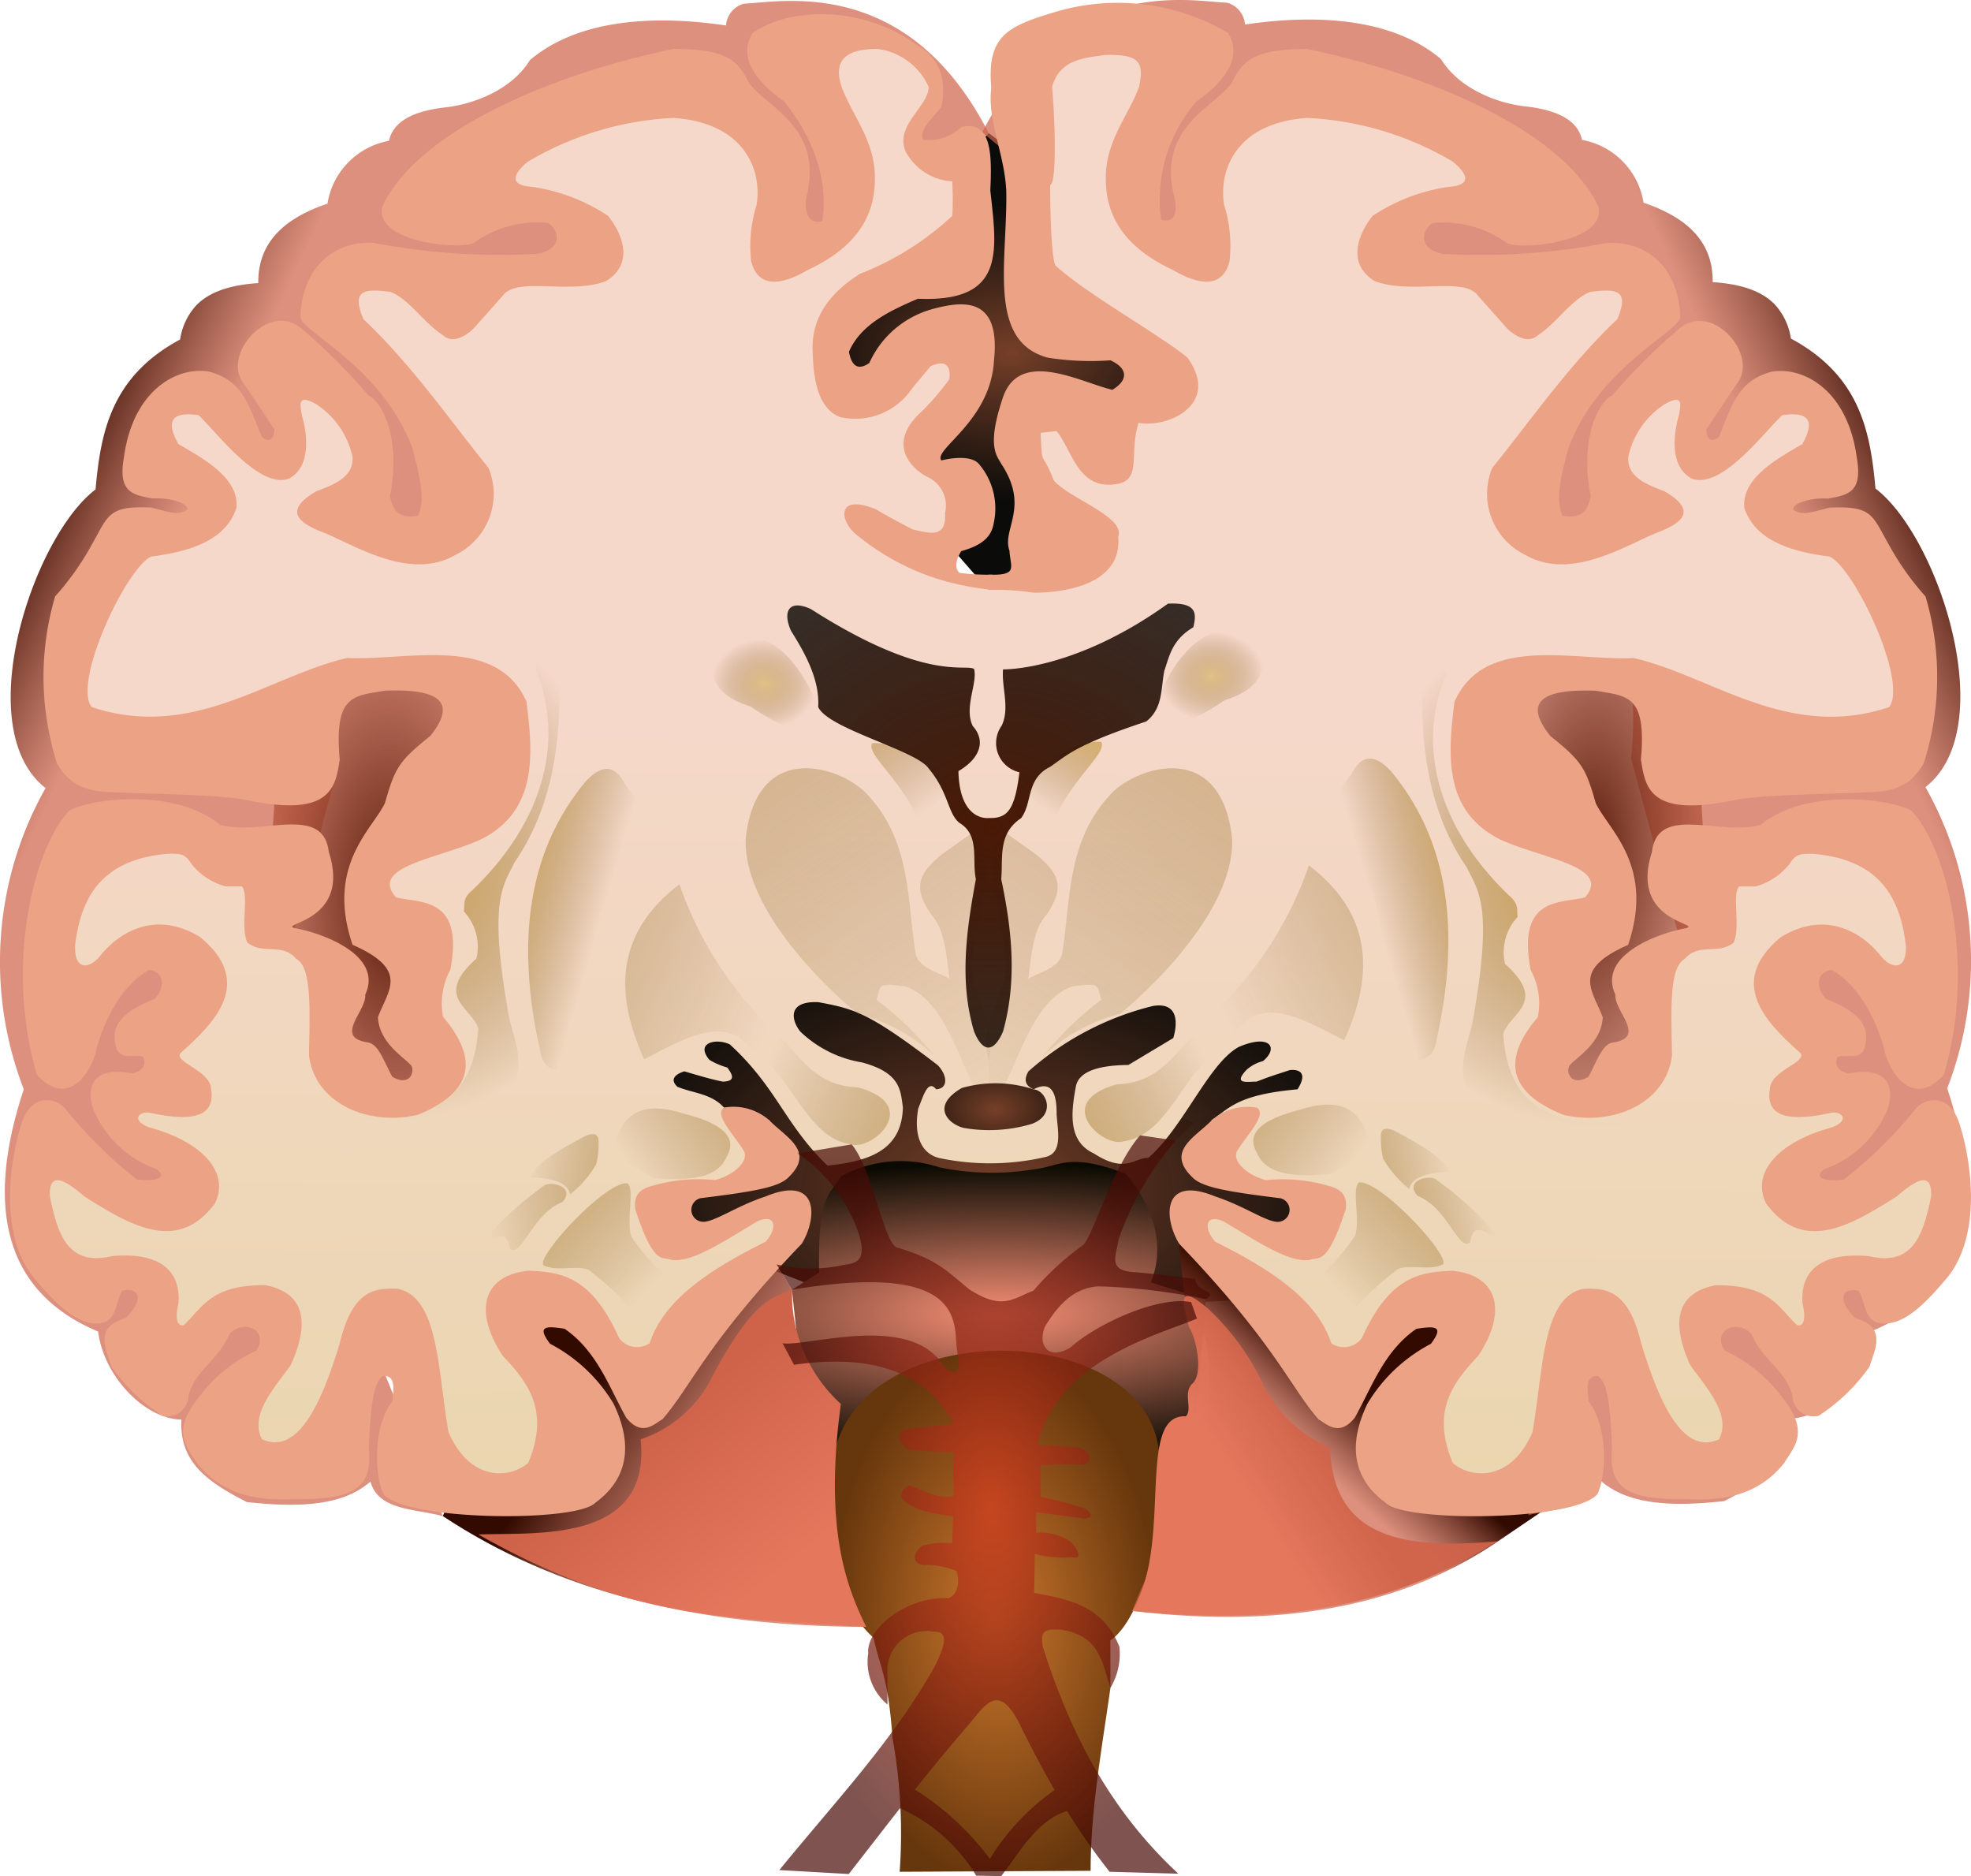 <svg id="Brain" xmlns="http://www.w3.org/2000/svg" xmlns:xlink="http://www.w3.org/1999/xlink" viewBox="0 0 150 142.749"><defs><style>.cls-1{fill:url(#radial-gradient);}.cls-2{fill:url(#linear-gradient);}.cls-3{fill:url(#linear-gradient-2);}.cls-4{fill:url(#radial-gradient-2);}.cls-5{fill:url(#linear-gradient-3);}.cls-6{fill:url(#linear-gradient-4);}.cls-7{fill:url(#radial-gradient-3);}.cls-8{fill:url(#radial-gradient-4);}.cls-9{fill:url(#linear-gradient-5);}.cls-10{fill:url(#linear-gradient-6);}.cls-11{fill:url(#radial-gradient-5);}.cls-12{fill:url(#radial-gradient-6);}.cls-13{fill:url(#linear-gradient-7);}.cls-14{fill:#eca285;}.cls-15{fill:url(#linear-gradient-8);}.cls-16{fill:url(#linear-gradient-9);}.cls-17{fill:url(#linear-gradient-10);}.cls-18{fill:url(#linear-gradient-11);}.cls-19{fill:url(#radial-gradient-7);}.cls-20{fill:url(#linear-gradient-12);}.cls-21{fill:url(#linear-gradient-13);}.cls-22{fill:url(#radial-gradient-8);}.cls-23{fill:url(#radial-gradient-9);}.cls-24{fill:url(#radial-gradient-10);}.cls-25{fill:url(#linear-gradient-14);}.cls-26{fill:url(#linear-gradient-15);}.cls-27{fill:url(#linear-gradient-16);}.cls-28{fill:url(#linear-gradient-17);}.cls-29{fill:url(#linear-gradient-18);}.cls-30{fill:url(#linear-gradient-19);}.cls-31{fill:url(#radial-gradient-11);}.cls-32{fill:url(#radial-gradient-12);}.cls-33{fill:url(#linear-gradient-20);}.cls-34{fill:url(#linear-gradient-21);}.cls-35{fill:url(#linear-gradient-22);}.cls-36{fill:url(#linear-gradient-23);}.cls-37{fill:url(#linear-gradient-24);}.cls-38{fill:url(#linear-gradient-25);}.cls-39{fill:url(#linear-gradient-26);}.cls-40{fill:url(#linear-gradient-27);}.cls-41{opacity:0.7;isolation:isolate;fill:url(#radial-gradient-13);}</style><radialGradient id="radial-gradient" cx="-352.22" cy="382.201" r="5.586" gradientTransform="matrix(2.873, -0.053, -0.037, -2.013, 1128.042, 806.153)" gradientUnits="userSpaceOnUse"><stop offset="0" stop-color="#763f28"/><stop offset="1" stop-color="#010200" stop-opacity="0.962"/></radialGradient><linearGradient id="linear-gradient" x1="-652.662" y1="399.81" x2="-654.02" y2="401.599" gradientTransform="translate(-1637.609 1188.691) rotate(180) scale(2.681)" gradientUnits="userSpaceOnUse"><stop offset="0" stop-color="#762728"/><stop offset="1" stop-color="#010200" stop-opacity="0.962"/></linearGradient><linearGradient id="linear-gradient-2" x1="-344.69" y1="400.566" x2="-346.495" y2="402.521" gradientTransform="matrix(2.681, 0, 0, -2.681, 1013.088, 1192.274)" xlink:href="#linear-gradient"/><radialGradient id="radial-gradient-2" cx="-345.832" cy="370.907" r="10.905" gradientTransform="matrix(2.788, 0.032, 0.02, -1.772, 1056.886, 787.538)" xlink:href="#radial-gradient"/><linearGradient id="linear-gradient-3" x1="-364.103" y1="417.811" x2="-367.958" y2="419.611" gradientTransform="matrix(2.681, 0, 0, -2.681, 1013.088, 1192.274)" gradientUnits="userSpaceOnUse"><stop offset="0" stop-color="#cf6349" stop-opacity="0.71"/><stop offset="1" stop-color="#320a00"/></linearGradient><linearGradient id="linear-gradient-4" x1="-347.749" y1="392.271" x2="-351.556" y2="394.766" xlink:href="#linear-gradient-3"/><radialGradient id="radial-gradient-3" cx="-426.632" cy="380.524" r="5.872" gradientTransform="matrix(6.17, -0.007, -0.002, -1.942, 2734.181, 864.528)" gradientUnits="userSpaceOnUse"><stop offset="0" stop-color="#f58d74"/><stop offset="1" stop-color="#0a0a02"/></radialGradient><radialGradient id="radial-gradient-4" cx="-340.957" cy="392.414" r="4.643" gradientTransform="matrix(2.68, -0.089, -0.147, -4.407, 1072.194, 1850.716)" gradientUnits="userSpaceOnUse"><stop offset="0" stop-color="#cb772d"/><stop offset="1" stop-color="#66360c"/></radialGradient><linearGradient id="linear-gradient-5" x1="-331.687" y1="392.827" x2="-330.158" y2="394.561" xlink:href="#linear-gradient-3"/><linearGradient id="linear-gradient-6" x1="-671.881" y1="417.739" x2="-675.736" y2="419.539" gradientTransform="translate(-1638.326 1192.01) rotate(180) scale(2.681)" xlink:href="#linear-gradient-3"/><radialGradient id="radial-gradient-5" cx="-592.617" cy="283.145" r="4.474" gradientTransform="matrix(-0.166, -5.56, -2.626, 0.079, 700.009, -3220.111)" gradientUnits="userSpaceOnUse"><stop offset="0" stop-color="#571807"/><stop offset="1" stop-color="#cf6349" stop-opacity="0.71"/></radialGradient><radialGradient id="radial-gradient-6" cx="-584.754" cy="599.683" r="4.474" gradientTransform="matrix(0.364, -6.132, 2.622, 0.155, -1213.563, -3584.725)" gradientUnits="userSpaceOnUse"><stop offset="0" stop-color="#571807"/><stop offset="1" stop-color="#cf6349" stop-opacity="0.555"/></radialGradient><linearGradient id="linear-gradient-7" x1="-340.3" y1="414.997" x2="-340.494" y2="385.741" gradientTransform="matrix(2.681, 0, 0, -2.681, 1013.088, 1192.274)" gradientUnits="userSpaceOnUse"><stop offset="0" stop-color="#f6d8cb"/><stop offset="1" stop-color="#e7d5a8"/></linearGradient><linearGradient id="linear-gradient-8" x1="-320.145" y1="436.056" x2="-340.771" y2="404.371" gradientTransform="matrix(2.681, 0, 0, -2.681, 1009.132, 1200.403)" gradientUnits="userSpaceOnUse"><stop offset="0" stop-color="#daa739"/><stop offset="1" stop-color="#79551e" stop-opacity="0"/></linearGradient><linearGradient id="linear-gradient-9" x1="-627.668" y1="435.918" x2="-647.475" y2="405.149" gradientTransform="translate(-1632.462 1200.403) rotate(180) scale(2.681)" xlink:href="#linear-gradient-8"/><linearGradient id="linear-gradient-10" x1="-641.407" y1="415.594" x2="-644.374" y2="411.582" gradientTransform="translate(-1631.678 1193.525) rotate(180) scale(2.681)" gradientUnits="userSpaceOnUse"><stop offset="0" stop-color="#daa739" stop-opacity="0.929"/><stop offset="1" stop-color="#79551e" stop-opacity="0"/></linearGradient><linearGradient id="linear-gradient-11" x1="-335.054" y1="414.236" x2="-336.782" y2="411.472" gradientTransform="matrix(2.681, 0, 0, -2.681, 1007.095, 1193.157)" gradientUnits="userSpaceOnUse"><stop offset="0" stop-color="#daa739" stop-opacity="0.801"/><stop offset="1" stop-color="#79551e" stop-opacity="0"/></linearGradient><radialGradient id="radial-gradient-7" cx="-413.645" cy="431.547" r="5.784" gradientTransform="matrix(4.93, -0.332, -0.277, -4.111, 2259.346, 1728.333)" gradientUnits="userSpaceOnUse"><stop offset="0" stop-color="#4a1905"/><stop offset="1" stop-color="#010200" stop-opacity="0.785"/></radialGradient><linearGradient id="linear-gradient-12" x1="-333.343" y1="391.815" x2="-331.248" y2="393.186" gradientTransform="matrix(2.681, 0, 0, -2.681, 1013.088, 1192.274)" gradientUnits="userSpaceOnUse"><stop offset="0" stop-color="#e5775d"/><stop offset="1" stop-color="#cf6349" stop-opacity="0.943"/></linearGradient><linearGradient id="linear-gradient-13" x1="-346.658" y1="389.2" x2="-350.078" y2="393.417" gradientTransform="matrix(2.681, 0, 0, -2.681, 1013.088, 1192.274)" gradientUnits="userSpaceOnUse"><stop offset="0" stop-color="#e5775d"/><stop offset="1" stop-color="#cf6349"/></linearGradient><radialGradient id="radial-gradient-8" cx="-338.811" cy="391.73" r="1.508" gradientTransform="matrix(2.677, -0.154, -0.129, -2.252, 1074.727, 910.089)" gradientUnits="userSpaceOnUse"><stop offset="0" stop-color="#dbb970" stop-opacity="0.758"/><stop offset="1" stop-color="#79551e" stop-opacity="0"/></radialGradient><radialGradient id="radial-gradient-9" cx="-645.728" cy="413.262" r="1.508" gradientTransform="matrix(-2.677, -0.154, 0.129, -2.252, -1698.76, 911.863)" gradientUnits="userSpaceOnUse"><stop offset="0" stop-color="#dbb970" stop-opacity="0.749"/><stop offset="1" stop-color="#79551e" stop-opacity="0"/></radialGradient><radialGradient id="radial-gradient-10" cx="-417.425" cy="418.317" r="1.455" gradientTransform="matrix(5.43, 0.065, 0.043, -3.57, 2349.367, 1633.579)" xlink:href="#radial-gradient"/><linearGradient id="linear-gradient-14" x1="-340.785" y1="402.01" x2="-333.009" y2="405.864" gradientTransform="matrix(2.681, 0, 0, -2.681, 1009.794, 1197.721)" xlink:href="#linear-gradient-8"/><linearGradient id="linear-gradient-15" x1="-649.495" y1="402.459" x2="-640.494" y2="405.989" gradientTransform="translate(-1633.975 1198.566) rotate(180) scale(2.681)" xlink:href="#linear-gradient-8"/><linearGradient id="linear-gradient-16" x1="-319.874" y1="413.662" x2="-334.044" y2="405.63" gradientTransform="matrix(2.681, 0, 0, -2.681, 1013.594, 1193.287)" xlink:href="#linear-gradient-8"/><linearGradient id="linear-gradient-17" x1="-625.733" y1="413.859" x2="-640.663" y2="407.395" gradientTransform="translate(-1633.975 1198.566) rotate(180) scale(2.681)" xlink:href="#linear-gradient-8"/><linearGradient id="linear-gradient-18" x1="-325.63" y1="409.157" x2="-329.48" y2="408.029" gradientTransform="matrix(2.681, 0, 0, -2.681, 1013.088, 1192.274)" xlink:href="#linear-gradient-8"/><linearGradient id="linear-gradient-19" x1="-632.991" y1="409.941" x2="-636.841" y2="408.814" gradientTransform="translate(-1636.789 1195.163) rotate(180) scale(2.681)" xlink:href="#linear-gradient-8"/><radialGradient id="radial-gradient-11" cx="-496.775" cy="482.579" r="3.236" gradientTransform="matrix(-4.892, -3.522, -3.912, 5.434, -393.905, -4278.616)" xlink:href="#linear-gradient-8"/><radialGradient id="radial-gradient-12" cx="-386.058" cy="554.539" r="3.236" gradientTransform="matrix(4.892, -3.522, 3.912, 5.434, -228.396, -4280.132)" xlink:href="#linear-gradient-8"/><linearGradient id="linear-gradient-20" x1="-336.645" y1="407.43" x2="-330.542" y2="403.016" gradientTransform="matrix(2.681, 0, 0, -2.681, 1013.848, 1197.975)" xlink:href="#linear-gradient-8"/><linearGradient id="linear-gradient-21" x1="-330.549" y1="400.695" x2="-325.328" y2="401.753" gradientTransform="matrix(2.681, 0, 0, -2.681, 1010.681, 1197.468)" xlink:href="#linear-gradient-8"/><linearGradient id="linear-gradient-22" x1="-332.138" y1="403.037" x2="-326.982" y2="404.021" gradientTransform="matrix(2.681, 0, 0, -2.681, 1011.947, 1199.368)" xlink:href="#linear-gradient-8"/><linearGradient id="linear-gradient-23" x1="-323.88" y1="405.713" x2="-329.374" y2="400.273" gradientTransform="matrix(2.681, 0, 0, -2.681, 1009.794, 1199.875)" xlink:href="#linear-gradient-8"/><linearGradient id="linear-gradient-24" x1="-643.468" y1="407.721" x2="-637.364" y2="403.308" gradientTransform="translate(-1635.567 1199.05) rotate(180) scale(2.681)" xlink:href="#linear-gradient-8"/><linearGradient id="linear-gradient-25" x1="-639.308" y1="403.547" x2="-634.114" y2="404.381" gradientTransform="translate(-1634.821 1200.852) rotate(180) scale(2.681)" xlink:href="#linear-gradient-8"/><linearGradient id="linear-gradient-26" x1="-630.486" y1="405.778" x2="-635.981" y2="400.338" gradientTransform="translate(-1630.716 1200.112) rotate(180) scale(2.681)" xlink:href="#linear-gradient-8"/><linearGradient id="linear-gradient-27" x1="-638.855" y1="402.773" x2="-632.466" y2="401.882" gradientTransform="translate(-1633.424 1199.202) rotate(180) scale(2.681)" xlink:href="#linear-gradient-8"/><radialGradient id="radial-gradient-13" cx="378.689" cy="-82.185" r="23.257" gradientTransform="matrix(0.709, 0, 0, -1.212, -168.055, 43.607)" gradientUnits="userSpaceOnUse"><stop offset="0" stop-color="#d43c20"/><stop offset="1" stop-color="#490c06"/></radialGradient></defs><title>R-ICO-013680</title><path id="path1008" class="cls-1" d="M100.244,38.756l-15.9,16.579,15.86,18.175,9.886-4.056L114.3,49.18Z" transform="translate(-25 -28.626)"/><path id="path1004" class="cls-2" d="M113.214,116.14l1.268-.732,1.414-1.365-2.389-.878Z" transform="translate(-25 -28.626)"/><path id="path988" class="cls-3" d="M86.981,117.115l-1.268-.732L84.3,115.018l2.389-.877Z" transform="translate(-25 -28.626)"/><path id="path966" class="cls-4" d="M93.406,129.034,75.546,122,74.1,105.243l15.584-2.689,8.275,6.551,3.379,1.448,8.551-8.068,11.1,2,11.585,12.688L130.23,126.9Z" transform="translate(-25 -28.626)"/><path id="path1530" class="cls-5" d="M100.244,38.756c-6.184-12.08-15.826-9.957-18.627-9.85a1.854,1.854,0,0,0-1.365,1.658c-5.812-.859-11.366-.371-14.921,2.633-1.378,2.256-4.3,3.383-6.534,3.609-2.39.287-3.883,1.078-4.194,2.535a5.782,5.782,0,0,0-4.681,4.779c-3.2,1.087-5.3,2.883-5.266,6.046-2.409.156-3.857.793-4.738,1.713a4.906,4.906,0,0,0-1.211,2.578c-5.249,2.823-6.045,7.053-6.436,11.41-1.93,1.465-3.869,4.716-5.111,8.37-1.832,5.386-2.149,11.648,1.308,14.353a26.887,26.887,0,0,0-1.658,22.917c-3.065,9.25-1.275,15.522,5.656,18.432.426,3.406,3.535,6.656,6.34,6.7-.181,3.383,2.211,4.837,4.973,6.274,3.458.373,7.166.44,9.414-1.563.6,2.22,3.375,2.056,5.506,2.635L44.656,109.557l6.211-23.14c-1.3-13.065,5.691-10.737,8.818-15.584L69.719,40.9c4.6.4,7.92,2.865,11.672,4.164C85.977,46.653,91.214,46.507,100.244,38.756Z" transform="translate(-25 -28.626)"/><path id="path875" class="cls-6" d="M90.924,152.411c-13.043-.029-23.594-2.724-32.225-8.429l7.124-16.6L84.1,124.827l1.172,1.931C85.111,135.8,85.807,144.64,90.924,152.411Z" transform="translate(-25 -28.626)"/><path id="path924" class="cls-7" d="M115.749,139.929l-29.17-.965-1.31-12.206,2.069-1.31c-.123-6.21.918-5.907,1.655-7.31a9.435,9.435,0,0,1,7.516-.689,19.672,19.672,0,0,0,7.241.138c1.877-.217,2.653-1.3,6.9.345,1.974,2.276,3.137,5.275,1.931,8.275l4.172,1.275Z" transform="translate(-25 -28.626)"/><path id="path914" class="cls-8" d="M93.468,171.045a40.822,40.822,0,0,0-.549-10.21c-.333-4.685-.947-5.284-1.444-7.6-2.936-2.593-4.082-8.42-3.1-13.386,1.519-11.208,23.737-11.071,24.838-.746.577,5.453-1.231,12.654-3.713,14.341l.008,3.6c-.658,4.668-1.508,9.273-1.508,13.926Z" transform="translate(-25 -28.626)"/><path id="path849" class="cls-9" d="M139.012,145.892l3.906-2.653-8.689-15.033-19.515-4.965.414,3.931,1.655,3.379c1.509,8.291-3.1,14.032-5.617,20.648,12.228,1.471,21.13-.715,27.846-5.307Z" transform="translate(-25 -28.626)"/><path id="path885" class="cls-10" d="M99.756,38.684c6.184-12.08,15.826-9.957,18.627-9.85a1.854,1.854,0,0,1,1.365,1.658c5.812-.859,11.366-.371,14.921,2.633,1.378,2.256,4.295,3.383,6.534,3.609,2.39.287,3.883,1.078,4.194,2.535a5.782,5.782,0,0,1,4.681,4.779c3.2,1.087,5.3,2.883,5.266,6.046,2.409.156,3.857.793,4.738,1.713a4.906,4.906,0,0,1,1.211,2.578c5.249,2.823,6.045,7.053,6.436,11.41,1.93,1.465,3.869,4.716,5.111,8.37,1.832,5.386,2.149,11.648-1.308,14.353a26.887,26.887,0,0,1,1.658,22.917c3.065,9.25,1.275,15.522-5.656,18.432-.426,3.406-3.535,6.656-6.34,6.7.181,3.383-2.211,4.837-4.973,6.274-3.458.373-7.166.44-9.414-1.563-.6,2.22-3.375,2.056-5.506,2.635l14.043-34.425-6.211-23.139c1.3-13.066-5.691-10.738-8.818-15.585L130.281,40.829c-4.6.405-7.92,2.865-11.672,4.164C114.023,46.581,108.786,46.435,99.756,38.684Z" transform="translate(-25 -28.626)"/><path id="path1024" class="cls-11" d="M46.509,79.52l-1.853,30.037L58.6,115.9,68.647,90.93,63.088,77.472Z" transform="translate(-25 -28.626)"/><path id="path1042" class="cls-12" d="M153.686,76.815l1.853,30.037-13.946,6.339L131.548,88.225l5.559-13.458Z" transform="translate(-25 -28.626)"/><path id="path948" class="cls-13" d="M80.1,112.9c-.965-1.076-2.356-1.087-3.551-1.586-.858-.814.536-1.17.536-1.17.977.282,1.957.591,2.926.78,1.017-.029.729-.533.341-1.072a5.407,5.407,0,0,1-1.365-.586c-1.119-1.331.566-1.665,1.56-1.17,3.6,3.311,4.145,6.046,7.425,9.215,3.2-.32,5.668-1.181,5.741-4.436-.185-1.294-.165-2.624-3.121-3.414a8.851,8.851,0,0,1-4.681-2.34c-.641-.778-1.085-2.348,1.365-2.243,2.759.511,3.853.792,9.07,4.779.68.659.919,1.782-.1,1.852-.638-.794-.974.526-1.365,1.463-.4,2.276.384,3.49,1.629,3.772a18.78,18.78,0,0,0,8.075-.09c1.284-.319.927-1.9.828-3.194.012-1.328-.206-2.75-1.755-1.951-.712-.309-.714-.8-.39-1.365a22.294,22.294,0,0,1,9.46-4.973c2.54-.425,1.56,2.438,1.56,2.438l-3.413,2.048c-2.524.023-3.815.594-4,1.657-.412,2.173-.531,4.182,1.366,5.072,2.405,1.548,3.015.351,4.158.335,2.712-2.386,4.563-7.143,6.862-8.43,2.419-1.042,3.065.084,1.853,1.073a2.915,2.915,0,0,0-1.268.683c-1.024,1.117.072.873.78.877.652-.233.363-.176,2.535-.877,0,0,1.66-.246.586,1.462-4.59.409-5.173,1.436-6.55,2.356l.5,3.691,6.827,2.438-.127,3.174-2.433-.556-6.3-2.028.927,3.155,6.371,5.91c1.075.989,2.022,5.309,3.333,2.4,1.549,3.628,5.28-2.936,7.93-3.84,3.357,4.919-2.57,8.424-3.841,13.343l12.53,1.69,2.6-14.941,6.315,11.686,5.3-1.458c-1.142-3.974-1.872-6.48-1.592-10.6,2.894,1.733,7.433,3.221,7.19,6.837l.405-6.969c2.223-.721-.006-3.06,8.594-1.462L173.169,116l-9.649,4.612c-4.414-2.419-.15-3.816,1.576-5.513,5.247-2.4.579-3.426-2.2-5.459l-1.517-8.876c2.842,1.514,5.906.949,8.4,5.731.609-4.245,5.482-8.49-2.342-12.735-4.317-2.856-7.794-1.2-11.081,1.485l-1.632,3.788-2.554,2.557c-1.011,9.578-3.571,10.909-6.237,10.428l-3.443-1.827L146.1,98.021l1.8-1.707-9.2-13.92c5.771-5.9,11.384-1.005,17.033,1.417l14.591,2.2.138-11.957-5.456-4.4-5.751-2.407c-.1.115,2.162-2.194,3.633-3.8l1.317-.536-1.664-4.4c-2.031,1.3-4.063,2.269-6.095,4.288a1.763,1.763,0,1,1-2.4-2.582l-.39-2.291-5.209,1.448-.4,7.488-6.411,3.1.823-7.406L149.7,52.9c-1.287-7.125-4.828-2.492-7.823-.71l-8.83-3.085-1.673-3.14c3.7-1.738,7.4-1.861,11.1-2.532l-17.965-9.669-7.976,6.743-.913,8.23-5.133-6.279,4.886-6.994c-4.614-8.572-8.859-4.637-13.089-.218l2.509,19.027c2.99.658,5.98.32,8.97,2.874l-3.285,3.5-6.862-.558.4,12.768c-2.516,0-5.031.272-7.547-.456l2.359-4.746-3.3-3.854c.748-2.1,3-4.208,3.127-6.312-.029-7.037-5.376-2.465-9.729,1.247,0,0-2.729-3.209,1.517-6.556L98.586,48.9l-.1-8.654-2.391.274-1.452-.636c-.334-2.824,5.011-6.391-2.825-8.235l-7.736.148L90,41.487c.3,2.973-1.37,4.5-3.66,6.766l-1.031-3.785c-1.583-5.812-5.624-9-12.083-9.613L58.992,43.242l8.8,1.962,2.073,4.023-17.046.145L51.091,53l9.955,13.211-4.127,3.8-5.025-2.6.71-4.815-4.593-6-.947,5.345c-.831,4.51-3.827-.64-6.231-3.151-2.647.808-6.068,1.286-2.834,4.6l3.145,3.852L36.125,69.7c-5.072,4.956-9.3,9.923-4.649,15.007l9.572,1.637c6.139-3.244,12.1-8.621,18.724-6.047l.975,9.363c-3.059,2.494-7.715,3.686-7.563,8.8l3.747,4.248.785,8.31-3.833.364-4.1-6c-.774-2.044-.743-4.167-3.689-5.745l1.792-5.646L31.869,91.547c-5.151,6.226-3.825,10.872-.223,16.068L35.4,101.1l4.447,1.029L37.8,108.077l-.9,3.053-2.855,2.358,5.843,6.134-4.444.116-7.784-4.695c.353,4.218.351,8.435,3.839,12.653l4.573-2.185c2.378,3.253.834,5.223-.73,7.4l9.48-4.353,1.638,2.85c-1.561,2.584-3.256,5.168-3.182,7.751l8.071,1.554,1.56-7.649,1.219-2.828c1.553,2.805,3.057,5.624,3.21,8.811l7.092,3.514,5.785-1.11c-3.51-5.134-5.259-10.321-4.482-15.585,2.92,2.892,8.279,5.287,7.276,9.4l7.446-8.551,5.288-4.7-2.229-1.46c-3.389,1.23-5.8,4.056-9.192.254,1.487-1.309,3.577-1.756,5.971-1.768,1.441-1.276,5.186.387,3.26-5.185Z" transform="translate(-25 -28.626)"/><path id="path1528" class="cls-14" d="M31.964,82.418c-1.44-1.954,2.693-10.646,4.551-11.447C40.159,70.519,42.3,69.4,43,67.247c.171-2.179-2.258-3.591-4.413-4.827-1.105-1.943-.315-2.466,1.517-2.207,1.371,1.269,4.619,5.68,6.9,4.827,2.164-1.184.965-4.827.965-4.827-.116-.759-.38-1.667,1.1-.827a6.405,6.405,0,0,1,2.758,4c.09,1.435-1.144,2.026-2.758,2.621-2.483,1.453-1.372,2.347.276,3.034,2.331.842,6.744,3.91,10.343,1.793a5.158,5.158,0,0,0,2.483-6.62c-2.578-3.138-5.76-7.773-9.516-11.309-.939-2.253.073-2.316,2.068-2.069,1.43.566,2.548,2.376,4,3.31.987.877,2.345-.552,2.345-.552l2.206-2.482c1.085-1.465,5.1-.046,7.861-1.1,2.853-1.811.138-4.965.138-4.965a14.046,14.046,0,0,0-5.792-2.206c-2.624-.182-.276-1.931-.276-1.931A23.946,23.946,0,0,1,76.235,37.6c5.466.358,6.776,4.014,6.345,6.62a10.3,10.3,0,0,0-.414,4.275c.606,2.462,2.966,1.469,4.275.69,4.248-1.966,5.392-4.729,5.1-7.861-.325-2.442-1.736-4.068-2.482-6.069-.7-2.043.336-2.933,2.758-2.9a4.944,4.944,0,0,1,3.862,2.9c-.059,1.511-2.532,2.871-1.793,4.827a4.28,4.28,0,0,0,3.586,2.345s.078,1.589,0,2.62a21.9,21.9,0,0,1-7.034,4.414c-2.837,1.808-3.733,3.87-3.586,6.068.064,2.405.579,4.237,2.069,4.827a5.212,5.212,0,0,0,5.516-2.206l1.38-1.655c1.808-.814,1.419,1,1.419,1a18.832,18.832,0,0,1-2.385,2.718c-2.193,2.232-.613,3.964.69,4.689a2.389,2.389,0,0,1,1.379,2.759c.131,1.983-1.229,1.524-2.483,1.241-.954-.506-1.928-1.011-2.758-1.517-3.021-1.231-2.756.793-1.655,1.793a18.582,18.582,0,0,0,6.62,3.586,22.014,22.014,0,0,0,3.887.746V72.35a16.226,16.226,0,0,1-2.508-.138c-.624-.552.138-1.655.138-1.655,2.025-.554,2.346-1.428,2.483-2.207a5.21,5.21,0,0,0-1.127-4.4c-.714-.875-2.873-.291-2.873-.291-.673-.822,3.739-2.96,4-7.585.525-4.883-2.312-4.581-4.7-3.927a7.415,7.415,0,0,0-4.787,4.1c-.852.586-1.347.244-1.549-.86.887-2.017,2.939-3.049,5.25-4.031,6.7.292,6.012-3.637,5.508-8.243.135-2.8.086-5.349-2.207-4.828a3.546,3.546,0,0,1-2.9.966c-.391-.677.741-1.685,1.379-2.483.373-1.794.081-3.583-1.793-4.689-4.107-2.982-9.533-2.991-12.55-.965-1.343,2.055.742,4.1,2.385,5.232,2.3,2.888,3.369,6.069,2.9,9.1-1.5.418-1.248-1.687-1.248-1.687,1.44-5.358-2.85-6.882-4.309-8.787-.811-1.6-1.487-2.64-5.793-2.62-9.849,2.061-19.58,6.452-22.139,12-.617,2.758,6.032,3.292,6.969,2.758a8.208,8.208,0,0,1,5.654-1.517c.9.6,1.082,2.007-.827,2.345a50.93,50.93,0,0,1-12.413-.828c-3.354-.209-5.555,2.227-5.6,5.655.08,1.1,6.2,3.771,8.493,9.93.5,1.839,1.055,3.921.446,5.175-1.109.153-1.849-.017-2.133-1.5.868-4.382-.591-7.186-1.663-7.683a44.258,44.258,0,0,0-4.965-4.965c-2.437-2.27-6.007,1.651-4.649,3.87q1.518,2.227,2.483,3.724s-.023,1.3-.966.551c-1.079-2.672-1.517-4.275-4-4.965-2.5-.418-5.79,1.459-6.482,6.482-.477,2.683.61,2.894,2.206,3.172,1.227-.088,2.68.339,2.621.828-.635.556-1.672.112-2.759-.138-3.258-.15-3.222.54-4.527,2.832a20.8,20.8,0,0,1-2.782,3.926,21.589,21.589,0,0,0,.138,12.688c1.1,1.963,2.666,2.161,4.275,2.207,3.349.171,7.273.15,9.93.552,6.707,1.464,6.976-.933,7.318-3.035-.452-4.959,1.052-4.825,3.44-5.24,4.229-.16,5.487.912,3.448,3.448-2.406,1.923-2.687,2.435-3.448,5.1-.951,2.009-4.52,4.747-2.468,10.789,4.372,1.927,2.689,3.452,1.931,5.517.111,1.977,1.983,3.022,2.532,3.667.3.5-.119,1.631-1.444.852-.709-1.318-1.063-2.536-1.931-2.62-2.505-.413-.012-2.375-.121-3.627,1.413-3.029-3.361-4.715-5.395-5.062-1.167-.377,4.336-.479,2.62-5.793-.432-3.679-5.138-1.187-8.275-2.068-3.358-2.748-9.518-2.061-11.447-1.1-2.811,2.931-4.934,11.989-2.482,20.136,2.48,2.683,4.253-.429,4.551-2.069.658-2.314,1.982-4.832,4-5.93,1.036.157,1.3,1.172.414,2.207-2.825,1.109-3.4,2.251-2.9,3.861.509.864,1.456.273,2.02.576,0,0,.478.927-.828,1.242-3.929-.754-3.289,2.184-2.847,3.009a8.143,8.143,0,0,0,4.689,4.276c.864.642-.031.961-1.493.786A33.423,33.423,0,0,1,29.9,112.9c-.947-.9-2.659-.944-3.31,1.379-.741,2.315-1.878,8.465,1.242,11.861,1.451,1.718,2.888,3.067,4.275,3.172,1.894.173,1.584-1.558,2.207-2.483,1.075-.255,1.836.448.275,2.069-2.415.707-1.563,2.266-1.1,3.724a14.188,14.188,0,0,0,3.862,3.723,1.592,1.592,0,0,0,1.988-1.533c.618-2.076,2.165-2.521,3.155-4.722,1.052-1.1,2.989-.293,2.028,1.29a11.233,11.233,0,0,0-4.413,3.586c-2.1,2.639-.905,3.7-.138,4.965,2.015,2.524,4.676,2.881,7.448,2.759,4.231.035,5.971-.649,5.654-3.862.114-2.516.228-5.032,1.1-5.517.994-.012.751,1.086.689,1.931-1.4,1.759-1.441,5.4-.689,7.034,1.582,2.087,14.728,2.2,16.136.689,2.4-1.752,2.948-4.3,1.379-7.545a12.222,12.222,0,0,0-4.827-4.551c-1.025-1.359-.342-1.364,1.1-1.144,2.477,1.691,3.418,4.5,4.69,6.758,1.214,1.545,2.219.418,2.758.138,2.162-2.461,3.3-5.736,10.619-13.378,1.214-2.025,1.25-5.239-2.758-3.585-2.2.727-3.777,1.871-4.689,1.93a.911.911,0,0,1-.276-1.793c4.006-.5,5.993-.822,6.726-1.614,2.044-1.986-.28-3.059-1.485-4.316A4.136,4.136,0,0,0,80.1,112.9c-.808.547.845,2.156,1.517,3.31.4.8-.853,1.869-2.207,2.206a12.4,12.4,0,0,0-4.689.414c-1.34.317-1.45,1.027-1.379,1.793,1.428,4.338,2.008,3.59,2.758,3.862,1.5.225,3.8-1.28,6.483-2.9,1.449-.683,1.629.466.689,1.517-3.887,1.945-7.711,4.257-8.827,7.724a1.7,1.7,0,0,1-2.344-.414c-2.118-4.725-4.434-5.006-6.9-5.1-3.648.389-4.068,3.291-1.931,6.482,1.922,2.028,3.586,4.194,1.931,8.137-1.469,1.259-4.475,1.375-6.068-2.344-.829-4.688-.728-10.261-3.862-10.9-1.74-.079-3.438.071-4.413,4.138-1.518,5.028-3.314,8.486-5.931,7.309-.929-1.891.915-3.854,2.207-5.654,1.432-3.176,1.124-5.464-1.931-6.069-4.149-.029-4.745,1.652-6.206,3.035-.483.14-.71-.417-.414-1.655.2-2.679-1.684-3.915-5.1-3.586-3.384.8-4.111-1.781-4.689-4.551-.091-2.12,1.357-1.08,2.62,0,3.573,2.264,7.121,4.334,9.93.551,1.2-2.394-1.014-4.73-4.965-5.792-1.547-.58-.712-1.321.138-1.1,3.192.7,4.87.232,4.552-1.793-.04-1.448-2.8-2.043-2.345-2.758,2.517-2.249,5.726-5.337,1.517-8.827-3.147-1.944-5.908-.672-7.585,1.38-.877,1.119-2.062,1.142-1.931-.828.452-3.605,2-6.456,7.034-6.9,1.024-.018,1.321.01,1.8.755a4.946,4.946,0,0,0,2.612,1.728h1.241c.564.66-.139,3.094.414,4.275,1.2.958,2.634-.028,3.724,1.241,1.191.641,1.025,3.881.965,7.31.4,3.59,4.385,5.455,8.275,4.551,3.8-1.551,4.951-3.883,1.931-7.447a5.382,5.382,0,0,1,.552-3.586c1.076-5.65-2.367-5.031-4.138-5.517-2.084-2.363,3.3-2.939,6.482-4.413C65.955,90.3,65.564,85.954,65.064,82c-2.3-5.124-9.018-3.094-13.654-3.31C45.44,80.077,39.669,85,31.964,82.418Z" transform="translate(-25 -28.626)"/><path id="path1588" class="cls-14" d="M168.778,82.418c1.44-1.954-2.693-10.646-4.552-11.447-3.644-.452-5.78-1.571-6.482-3.724-.171-2.179,2.259-3.591,4.414-4.827,1.1-1.943.314-2.466-1.517-2.207-1.371,1.269-4.619,5.68-6.9,4.827-2.164-1.184-.966-4.827-.966-4.827.116-.759.38-1.667-1.1-.827a6.4,6.4,0,0,0-2.758,4c-.09,1.435,1.144,2.026,2.758,2.621,2.483,1.453,1.372,2.347-.276,3.034-2.331.842-6.744,3.91-10.344,1.793a5.158,5.158,0,0,1-2.482-6.62c2.578-3.138,5.76-7.773,9.516-11.309.939-2.253-.073-2.316-2.069-2.069-1.429.566-2.547,2.376-4,3.31-.987.877-2.345-.552-2.345-.552l-2.206-2.482c-1.085-1.465-5.1-.046-7.862-1.1-2.852-1.811-.138-4.965-.138-4.965a14.055,14.055,0,0,1,5.793-2.206c2.623-.182.276-1.931.276-1.931a23.953,23.953,0,0,0-11.034-3.31c-5.465.358-6.775,4.014-6.344,6.62a10.315,10.315,0,0,1,.414,4.275c-.606,2.462-2.966,1.469-4.276.69-4.247-1.966-5.391-4.729-5.1-7.861.324-2.442,1.735-4.068,2.482-6.069.456-2.043-.129-2.484-2.551-2.448-1.805.238-3.512.412-4.069,2.448.181,1.594.426,7.3-.138,7.448,0,0-.01,5.072.379,6.1,2.273,2.117,8.011,5.325,10.068,7.033,2.544,3.537-1.444,5.377-3.723,4.965-.754,2.371.283,4.341-1.655,4.655-2.984.492-3.392-2.608-4.586-4.034l-1.207.138c.13,2.8.007,1.108,1,3.62,1.232,1.421,5.471,2.771,4.9,4.276.375,4.159-5.446,4.277-6.425,4.268a18.945,18.945,0,0,0-3.461-.212V72.35c2.317.075,1.681-.538,1.611-1.827-.591-1.648,1.558-3.271-.6-6.571-.373-.678-1.16-1.355.114-5.118,1.3-3.71,5.932-1.1,8.318-.548,1.209-.727,1.21-1.624-.146-2.245a20.862,20.862,0,0,1-4.767-.2c-4.665-1.26-3.047-7.4-3.163-12.725-.136-2.8-1.466-5.384-1.138-7.793-.366-4,1.313-4.7,4.655-5.723a16.576,16.576,0,0,1,13.343,1.517c1.343,2.055-.742,4.1-2.385,5.232a11.378,11.378,0,0,0-2.689,9c1.5.419,1.041-1.583,1.041-1.583-1.44-5.358,2.849-6.882,4.309-8.787.811-1.6,1.487-2.64,5.792-2.62,9.85,2.061,19.58,6.452,22.139,12,.618,2.758-6.031,3.292-6.968,2.758a8.209,8.209,0,0,0-5.654-1.517c-.9.6-1.082,2.007.827,2.345a50.93,50.93,0,0,0,12.413-.828c3.354-.209,5.555,2.227,5.6,5.655-.081,1.1-6.2,3.771-8.494,9.93-.5,1.839-1.054,3.921-.445,5.175,1.109.153,1.849-.017,2.132-1.5-.868-4.382.592-7.186,1.664-7.683a44.091,44.091,0,0,1,4.965-4.965c2.437-2.27,6.007,1.651,4.649,3.87q-1.519,2.227-2.483,3.724s.023,1.3.965.551c1.079-2.672,1.518-4.275,4-4.965,2.5-.418,5.79,1.459,6.482,6.482.476,2.683-.61,2.894-2.206,3.172-1.227-.088-2.68.339-2.621.828.635.556,1.672.112,2.758-.138,3.259-.15,3.223.54,4.527,2.832a20.858,20.858,0,0,0,2.783,3.926,21.589,21.589,0,0,1-.138,12.688c-1.1,1.963-2.666,2.161-4.275,2.207-3.349.171-7.274.15-9.93.552-6.707,1.464-6.976-.933-7.318-3.034.452-4.96-1.052-4.826-3.44-5.241-4.229-.16-5.487.912-3.448,3.448,2.406,1.923,2.687,2.435,3.448,5.1.951,2.009,4.519,4.747,2.467,10.789-4.371,1.927-2.688,3.452-1.93,5.517-.111,1.977-1.983,3.022-2.532,3.667-.3.5.119,1.631,1.443.852.709-1.318,1.063-2.536,1.931-2.62,2.506-.413.013-2.375.121-3.627-1.412-3.029,3.361-4.715,5.4-5.062,1.166-.377-4.337-.478-2.62-5.793.432-3.679,5.138-1.187,8.275-2.068,3.358-2.748,9.518-2.061,11.447-1.1,2.811,2.931,4.934,11.989,2.482,20.136-2.48,2.683-4.253-.429-4.551-2.069-.658-2.314-1.982-4.832-4-5.93-1.036.157-1.3,1.172-.413,2.207,2.825,1.109,3.4,2.251,2.9,3.861-.509.864-1.457.273-2.02.576,0,0-.479.927.827,1.242,3.929-.754,3.29,2.184,2.848,3.009a8.143,8.143,0,0,1-4.689,4.276c-.865.642.031.961,1.492.786a33.346,33.346,0,0,0,5.541-5.475c.948-.9,2.66-.944,3.31,1.379.742,2.315,1.879,8.465-1.241,11.861-1.451,1.718-2.888,3.067-4.275,3.172-1.894.173-1.584-1.558-2.207-2.483-1.075-.255-1.836.448-.276,2.069,2.416.707,1.564,2.266,1.1,3.724a14.2,14.2,0,0,1-3.862,3.723,1.592,1.592,0,0,1-1.988-1.533c-.618-2.076-2.165-2.521-3.155-4.722-1.053-1.1-2.989-.293-2.029,1.29a11.23,11.23,0,0,1,4.414,3.586c2.1,2.639.905,3.7.138,4.965-2.015,2.524-4.676,2.881-7.448,2.759-4.232.035-5.971-.649-5.655-3.862-.114-2.516-.227-5.032-1.1-5.517-.994-.012-.752,1.086-.69,1.931,1.4,1.759,1.442,5.4.69,7.034-1.583,2.087-14.728,2.2-16.136.689-2.4-1.752-2.948-4.3-1.379-7.545a12.215,12.215,0,0,1,4.827-4.551c1.025-1.359.341-1.364-1.1-1.144-2.476,1.691-3.418,4.5-4.689,6.758-1.214,1.545-2.219.418-2.758.138-2.162-2.461-3.3-5.736-10.62-13.378-1.213-2.025-1.25-5.239,2.759-3.585,2.2.727,3.777,1.871,4.689,1.93a.911.911,0,0,0,.276-1.793c-4.007-.5-5.993-.822-6.726-1.614-2.044-1.986.28-3.059,1.485-4.316a4.136,4.136,0,0,1,3.448-.965c.808.547-.845,2.156-1.517,3.31-.4.8.853,1.869,2.206,2.206a12.393,12.393,0,0,1,4.689.414c1.341.317,1.45,1.027,1.38,1.793-1.428,4.338-2.008,3.59-2.759,3.862-1.5.225-3.8-1.28-6.482-2.9-1.449-.683-1.629.466-.689,1.517,3.887,1.945,7.71,4.257,8.826,7.724a1.7,1.7,0,0,0,2.345-.414c2.118-4.725,4.434-5.006,6.9-5.1,3.647.389,4.067,3.291,1.931,6.482-1.922,2.028-3.586,4.194-1.931,8.137,1.469,1.259,4.475,1.375,6.068-2.344.829-4.688.727-10.261,3.862-10.9,1.74-.079,3.438.071,4.413,4.138,1.518,5.028,3.314,8.486,5.93,7.309.93-1.891-.915-3.854-2.206-5.654-1.432-3.176-1.124-5.464,1.931-6.069,4.148-.029,4.744,1.652,6.206,3.035.482.14.709-.417.414-1.655-.2-2.679,1.683-3.915,5.1-3.586,3.384.8,4.11-1.781,4.689-4.551.091-2.12-1.357-1.08-2.621,0-3.572,2.264-7.121,4.334-9.93.551-1.2-2.394,1.015-4.73,4.965-5.792,1.548-.58.713-1.321-.138-1.1-3.191.7-4.869.232-4.551-1.793.039-1.448,2.8-2.043,2.345-2.758-2.517-2.249-5.726-5.337-1.517-8.827,3.147-1.944,5.907-.672,7.585,1.38.876,1.119,2.061,1.142,1.931-.828-.452-3.605-2-6.456-7.034-6.9-1.025-.018-1.321.01-1.8.755a4.953,4.953,0,0,1-2.612,1.728h-1.241c-.564.66.138,3.094-.414,4.275-1.2.958-2.635-.028-3.724,1.241-1.191.641-1.026,3.881-.965,7.31-.4,3.59-4.385,5.455-8.275,4.551-3.8-1.551-4.952-3.883-1.931-7.447a5.382,5.382,0,0,0-.552-3.586c-1.077-5.65,2.366-5.031,4.138-5.517,2.084-2.363-3.3-2.939-6.483-4.413-4.338-2.191-3.948-6.532-3.447-10.482,2.3-5.124,9.018-3.094,13.653-3.31,5.97,1.383,11.742,6.31,19.447,3.724Z" transform="translate(-25 -28.626)"/><path id="path1091" class="cls-15" d="M100.26,109.317v3.448c1.959-1.421,2.779-7.886,6.368-9.09,2.143-.273,1.84-.127,2.182,1.022a25.452,25.452,0,0,0-4.474,4.342,13.1,13.1,0,0,1,5.9-3.267s8.738-6.993,8.533-13.312c-.822-7.838-7.607-5.395-9.362-3.267-3.355,3.67-2.9,8.347-3.608,12.142-.315.943-1.747,1.321-2.536,1.755.5-4.836,1.135-4.148,1.853-5.656,1-1.856-.192-2.862-1.268-3.8l-2.266-1.611c-2.385,1.056-.093,7.139.023,10.193-.279,2.436-2.186,4.628-1.345,7.1Z" transform="translate(-25 -28.626)"/><path id="path1103" class="cls-16" d="M100.26,109.317v3.448c-1.959-1.421-2.78-7.886-6.368-9.09-2.144-.273-1.841-.127-2.183,1.022a25.418,25.418,0,0,1,4.474,4.342,13.093,13.093,0,0,0-5.9-3.267S81.545,98.779,81.75,92.46c.822-7.839,7.607-5.395,9.362-3.267,3.356,3.67,2.9,8.347,3.609,12.142.315.943,1.747,1.321,2.535,1.755-.5-4.836-1.134-4.148-1.853-5.656-1-1.856.193-2.862,1.268-3.8l2.267-1.611c2.385,1.056.092,7.139-.024,10.193.279,2.436,1.905,4.269,1.346,7.1Z" transform="translate(-25 -28.626)"/><path id="path1119" class="cls-17" d="M95.08,91.563l2.634-2.291c-1.489-2.3-4.278-4.262-6.339-4.1-.523.894,2.6,3.054,3.7,6.387Z" transform="translate(-25 -28.626)"/><path id="path1123" class="cls-18" d="M105.1,91.463l-2.633-2.291c1.488-2.3,4.278-4.262,6.339-4.1.522.894-2.6,3.054-3.706,6.387Z" transform="translate(-25 -28.626)"/><path id="path27" class="cls-19" d="M87.269,82.418c.724,1.662,7.506,3.3,8.413,4.689,1.549,1.862,1.426,3.409,2.344,4.138,1.564.935.927,2.821,1.242,4.275-.749,4.031-1.256,7.839-.138,11.585.646,1.6,1.491,1.67,2.206,0,1.079-3.862.679-7.723-.138-11.585.143-1.614-.277-3.455,1.509-4.64.893-1.178.353-2.98,2.215-3.911,1.338-.91,1.929-1.658,7.31-3.448,1.289-1.01,1.105-2.512,1.379-3.861.4-1.152.579-2.335,2.207-3.31.219-.968.369-1.906-1.931-1.793-7.164,5.146-12.551,5-12.551,5-.122,1.365.532,2.937-.1,4.276a2.276,2.276,0,0,0,1.345,3.551c-.354,2.91-.927,3.516-2.305,3.48,0,0-2.247.347-2.336-3.563,1.748-1.036,2.051-2.375,1.089-3.434-.686-1.414.388-3.276.1-4.344-.689-.412-3.7,1.018-12.413-4.552-1.666-.776-2.183.166-1.517,1.655,1.175,1.856,2.184,3.789,2.069,5.793Z" transform="translate(-25 -28.626)"/><path id="path845" class="cls-20" d="M115.249,136.391c.549-.58-.282-1.831.542-2.534.8-.824.208-3.533-.287-4.21-.767-2.565-.543-3.123,1.416-1.463a18.845,18.845,0,0,1,4.291,5.949,10.275,10.275,0,0,0,5.014,4.652c.218,6.776,5.417,7.786,12.787,7.107-6,3.649-13.49,6.742-27.846,5.307,3.156-5.084.224-15.024,4.083-14.808Z" transform="translate(-25 -28.626)"/><path id="path847" class="cls-21" d="M90.924,152.411c-1.507-3.068-3.22-7.442-1.931-16.964a11.4,11.4,0,0,1-3.724-8.689c-1.531.651-2.874.693-6,6.482a9.385,9.385,0,0,1-5.517,4.9c.839,7.971-8.061,7.065-12.344,7.241C72.236,151.5,79.474,151.786,90.924,152.411Z" transform="translate(-25 -28.626)"/><path id="path1067" class="cls-22" d="M113.059,81.935c4.408-10.872,12.423-2.189,5.162-.042C115.462,83.787,113.511,84.412,113.059,81.935Z" transform="translate(-25 -28.626)"/><path id="path1077" class="cls-23" d="M87.269,82.418c-4.408-10.872-12.423-2.19-5.162-.042C84.866,84.269,86.817,84.894,87.269,82.418Z" transform="translate(-25 -28.626)"/><path id="path1081" class="cls-24" d="M98.293,114.433c-1.124-.3-2.482-1.635-.1-3.023a9.351,9.351,0,0,1,5.461.1c.983.076,1.755,1.951-.146,2.634a11.31,11.31,0,0,1-5.218.292Z" transform="translate(-25 -28.626)"/><path id="path1127" class="cls-25" d="M109.977,111.137c-4.934,1.363-1.033,4.828.5,4.334,3.525-.45,4.634-5.616,7.446-6.918l-1.219-2c-2.108,1.652-3,4.432-6.729,4.583Z" transform="translate(-25 -28.626)"/><path id="path1137" class="cls-26" d="M90.31,111.367c4.934,1.363,1.033,4.828-.5,4.334-3.526-.45-4.635-5.616-7.447-6.918l1.219-2c2.109,1.652,3,4.432,6.729,4.583Z" transform="translate(-25 -28.626)"/><path id="path1151" class="cls-27" d="M118.96,107.346l-1.219-2a28.184,28.184,0,0,0,6.875-10.874c4.857,3.717,4.957,8.3,2.682,13.312-3.169-1.625-6.429-3.6-8.338-.439Z" transform="translate(-25 -28.626)"/><path id="path1155" class="cls-28" d="M82.362,108.783l1.219-2A28.184,28.184,0,0,1,76.706,95.91c-4.857,3.717-4.957,8.3-2.682,13.312C77.193,107.6,80.453,105.622,82.362,108.783Z" transform="translate(-25 -28.626)"/><path id="path1159" class="cls-29" d="M125.8,92.393a9.7,9.7,0,0,1,2.048-4.876c.542-1.051,1.431-1.911,3.023-.195,3.406,4.113,5.709,10.339,3.462,20.382-.289,1.974-1.738,1.629-3.023,1.609a3.653,3.653,0,0,1-1.9-1.024C132.026,94.512,127.085,93.9,125.8,92.393Z" transform="translate(-25 -28.626)"/><path id="path1169" class="cls-30" d="M74.624,93.179A9.716,9.716,0,0,0,72.576,88.3c-.543-1.051-1.431-1.91-3.024-.195-3.406,4.114-5.709,10.339-3.462,20.382.289,1.975,1.738,1.629,3.024,1.61a3.657,3.657,0,0,0,1.9-1.024C68.392,95.3,73.333,94.688,74.624,93.179Z" transform="translate(-25 -28.626)"/><path id="path1173" class="cls-31" d="M135.057,79.9c-.735-2.176-1.754-1.3-1.793-.069-.326,7.121,1.141,11.552,3.379,14.826.874,1.827,2.023,2.87.414,11.792-.491,2.119-1.579,4.078.551,6.9a10.34,10.34,0,0,0,8.138,4.827,34.408,34.408,0,0,1-5.394-4.12c5.291,2.146,7.959.687,10.221-.018-4.15.039-10.7,1.039-11.172-6.758.524-1.6,3.417-2.383.138-5.309a3.923,3.923,0,0,1,.966-3.586c-.116-.506.159-.914-.621-1.586-5.3-5.045-7.171-11.274-4.827-16.9Z" transform="translate(-25 -28.626)"/><path id="path1183" class="cls-32" d="M65.742,79.488c.735-2.176,1.754-1.3,1.793-.069.327,7.121-1.14,11.553-3.379,14.826-.874,1.828-2.023,2.87-.413,11.792.49,2.119,1.579,4.078-.552,6.9a10.337,10.337,0,0,1-8.137,4.827,34.4,34.4,0,0,0,5.393-4.12c-5.29,2.146-7.959.688-10.22-.017,4.15.038,10.7,1.038,11.171-6.758-.523-1.6-3.417-2.384-.138-5.31a3.92,3.92,0,0,0-.965-3.586c.115-.506-.16-.914.62-1.586,5.3-5.045,7.172-11.274,4.827-16.895Z" transform="translate(-25 -28.626)"/><path id="path1187" class="cls-33" d="M126.23,117.966a12.28,12.28,0,0,1,3.1-1.448c-.3-3.062-1.777-4.618-5.38-3.459-3.1.779-4.1,1.879-3.308,3.252C121.373,118.11,123.688,118.163,126.23,117.966Z" transform="translate(-25 -28.626)"/><path id="path1201" class="cls-34" d="M136.884,123.138c.264-1.782,1.465-.514,2.414-.069a25.05,25.05,0,0,0-5.1-4.758c-.758-.288-2.276.276-1.31,1.31,2.294.887,3.124,4.3,4,3.517Z" transform="translate(-25 -28.626)"/><path id="path1215" class="cls-35" d="M132.264,119.1a8.12,8.12,0,0,1-2-2.31,6.348,6.348,0,0,1-.172-1.655c-.053-1.1,1.138-.414,1.138-.414,2.226,1.181,3.624,2.059,4.034,3.069-1.87.07-2.877.5-3,1.31Z" transform="translate(-25 -28.626)"/><path id="path1229" class="cls-36" d="M127.816,128.482a24.9,24.9,0,0,1,3.586-3.31c.888-.365,2.5.165,3.414-.345.569-.637-4.651-6.323-6.379-6.24-.6.425.1,2.826-.31,4.068a16.3,16.3,0,0,1-2.793,3.172Z" transform="translate(-25 -28.626)"/><path id="path1285" class="cls-37" d="M74.728,118.259a12.238,12.238,0,0,0-3.1-1.449c.3-3.062,1.778-4.617,5.38-3.458,3.1.778,4.1,1.878,3.309,3.252C79.585,118.4,77.27,118.455,74.728,118.259Z" transform="translate(-25 -28.626)"/><path id="path1289" class="cls-38" d="M68.379,119.508a8.087,8.087,0,0,0,2-2.31,6.385,6.385,0,0,0,.173-1.655c.053-1.1-1.138-.414-1.138-.414-2.226,1.181-3.625,2.059-4.034,3.069,1.869.07,2.877.5,3,1.31Z" transform="translate(-25 -28.626)"/><path id="path1293" class="cls-39" d="M73.358,128.547a24.731,24.731,0,0,0-3.586-3.31c-.887-.365-2.5.165-3.413-.345-.57-.638,4.651-6.323,6.379-6.241.6.426-.1,2.826.31,4.069a16.333,16.333,0,0,0,2.793,3.172Z" transform="translate(-25 -28.626)"/><path id="path1297" class="cls-40" d="M63.8,123.61c-.264-1.782-1.465-.514-2.414-.069a25.077,25.077,0,0,1,5.1-4.758c.758-.289,2.276.276,1.31,1.31-2.294.887-3.124,4.3-4,3.517Z" transform="translate(-25 -28.626)"/><path id="path901" class="cls-41" d="M111.765,115.012c-2.166,2.47-3.673,7.979-4.4,8.393a21.125,21.125,0,0,0-3.706,3.413c-1.633.651-2.392,1.51-4.887-.085-1.789-1.46-2.4-2.238-5.4-3.161-1.071,0-1.9-5.9-3.557-7.871l-4.1.682a12.1,12.1,0,0,1,4.681,6.242c.573,2.012-.31,2.112-1.17,2.243a11.393,11.393,0,0,1-5.127-.04l1.172,1.93c14.058-2.337,12.13,3.118,12.617,4.9.312,1.442-.207,1.691-1.033.98-2.447-4.212-10.443-1.511-12.3-1.806l.872,1.64c5.725-.841,9.644.531,11.622,3.643.262.467,1.066.886-.309.94L94,137.351c-1.357.513.075,1.537.075,1.537a23.779,23.779,0,0,0,3.54.207,19.919,19.919,0,0,0-.006,3.315c-.922.4-2.243-.32-3.316-.768a.841.841,0,0,0-.682.975c.866.933,2.5,1.211,3.923,1.377l-.069,2.065a6.013,6.013,0,0,0-2.254.166c-.684.476-.9,1.367.069,1.475a5.879,5.879,0,0,1,2.524.476s.506,1.516-.614,2.059c-2.924-.213-6.268,2.176-6.115,4.182a4.244,4.244,0,0,0,1.463,3.9v-2.731a2.976,2.976,0,0,1,3.511-2.81c1.387-.064.62,1.481.182,2.461-3.143,5.71-7.76,10.561-11.92,15.678l5.283.3c1.3-1.662,2.582-3.33,3.9-5.006a13,13,0,0,1,5.8,5.131l1.9.034c1.349-1.7,2.678-4.24,5.016-4.954a48.255,48.255,0,0,0,3.235,4.625l5.228.146c-5.2-4.833-8.21-10.662-10.3-17.233-.269-1.4.3-1.378,1.4-1.331,2.985.469,3.112,2.587,3.734,4.423a5.03,5.03,0,0,0,.683-3.12c-1.259-3.247-4.153-3.672-6.485-4.1l.049-2.975a7.624,7.624,0,0,0,2.779.244c1.209.278,0-1.121,0-1.121a4.006,4.006,0,0,0-2.682-.732v-1.56l3.706.487s1.031-.09,0-.78a31.507,31.507,0,0,0-3.365-.877v-2.39a19.472,19.472,0,0,1,2.975-.048c1.125-.026.821-1.039.1-1.268a15.406,15.406,0,0,0-3.315-.195c1.41-6.434,9.091-8.38,12.14-9.662l-.443-1.251c-2.421-.491-7.079,1.574-9.19,3.454-1.7,1.032-2.518-.212-1.922-1.611.884-1.432,2.057-2.936,4.067-3.046a46.01,46.01,0,0,1,8.147.979c1.078-.616-.7-.512-.8-1.54-1.663-.212-3.321-.419-4.893-.54-1.805-.188-1.041-1.427-.958-2.387a22.775,22.775,0,0,1,4.388-7.607ZM100.816,158c.5-.017,1.035.4,1.671,1.586.869,1.768,1.779,3.52,2.772,5.239a17.528,17.528,0,0,0-4.923,5.239,21.24,21.24,0,0,0-5.709-5.277c1.325-1.659,2.694-3.327,4.154-5.006C99.467,158.973,100.093,158.025,100.816,158Z" transform="translate(-25 -28.626)"/></svg>